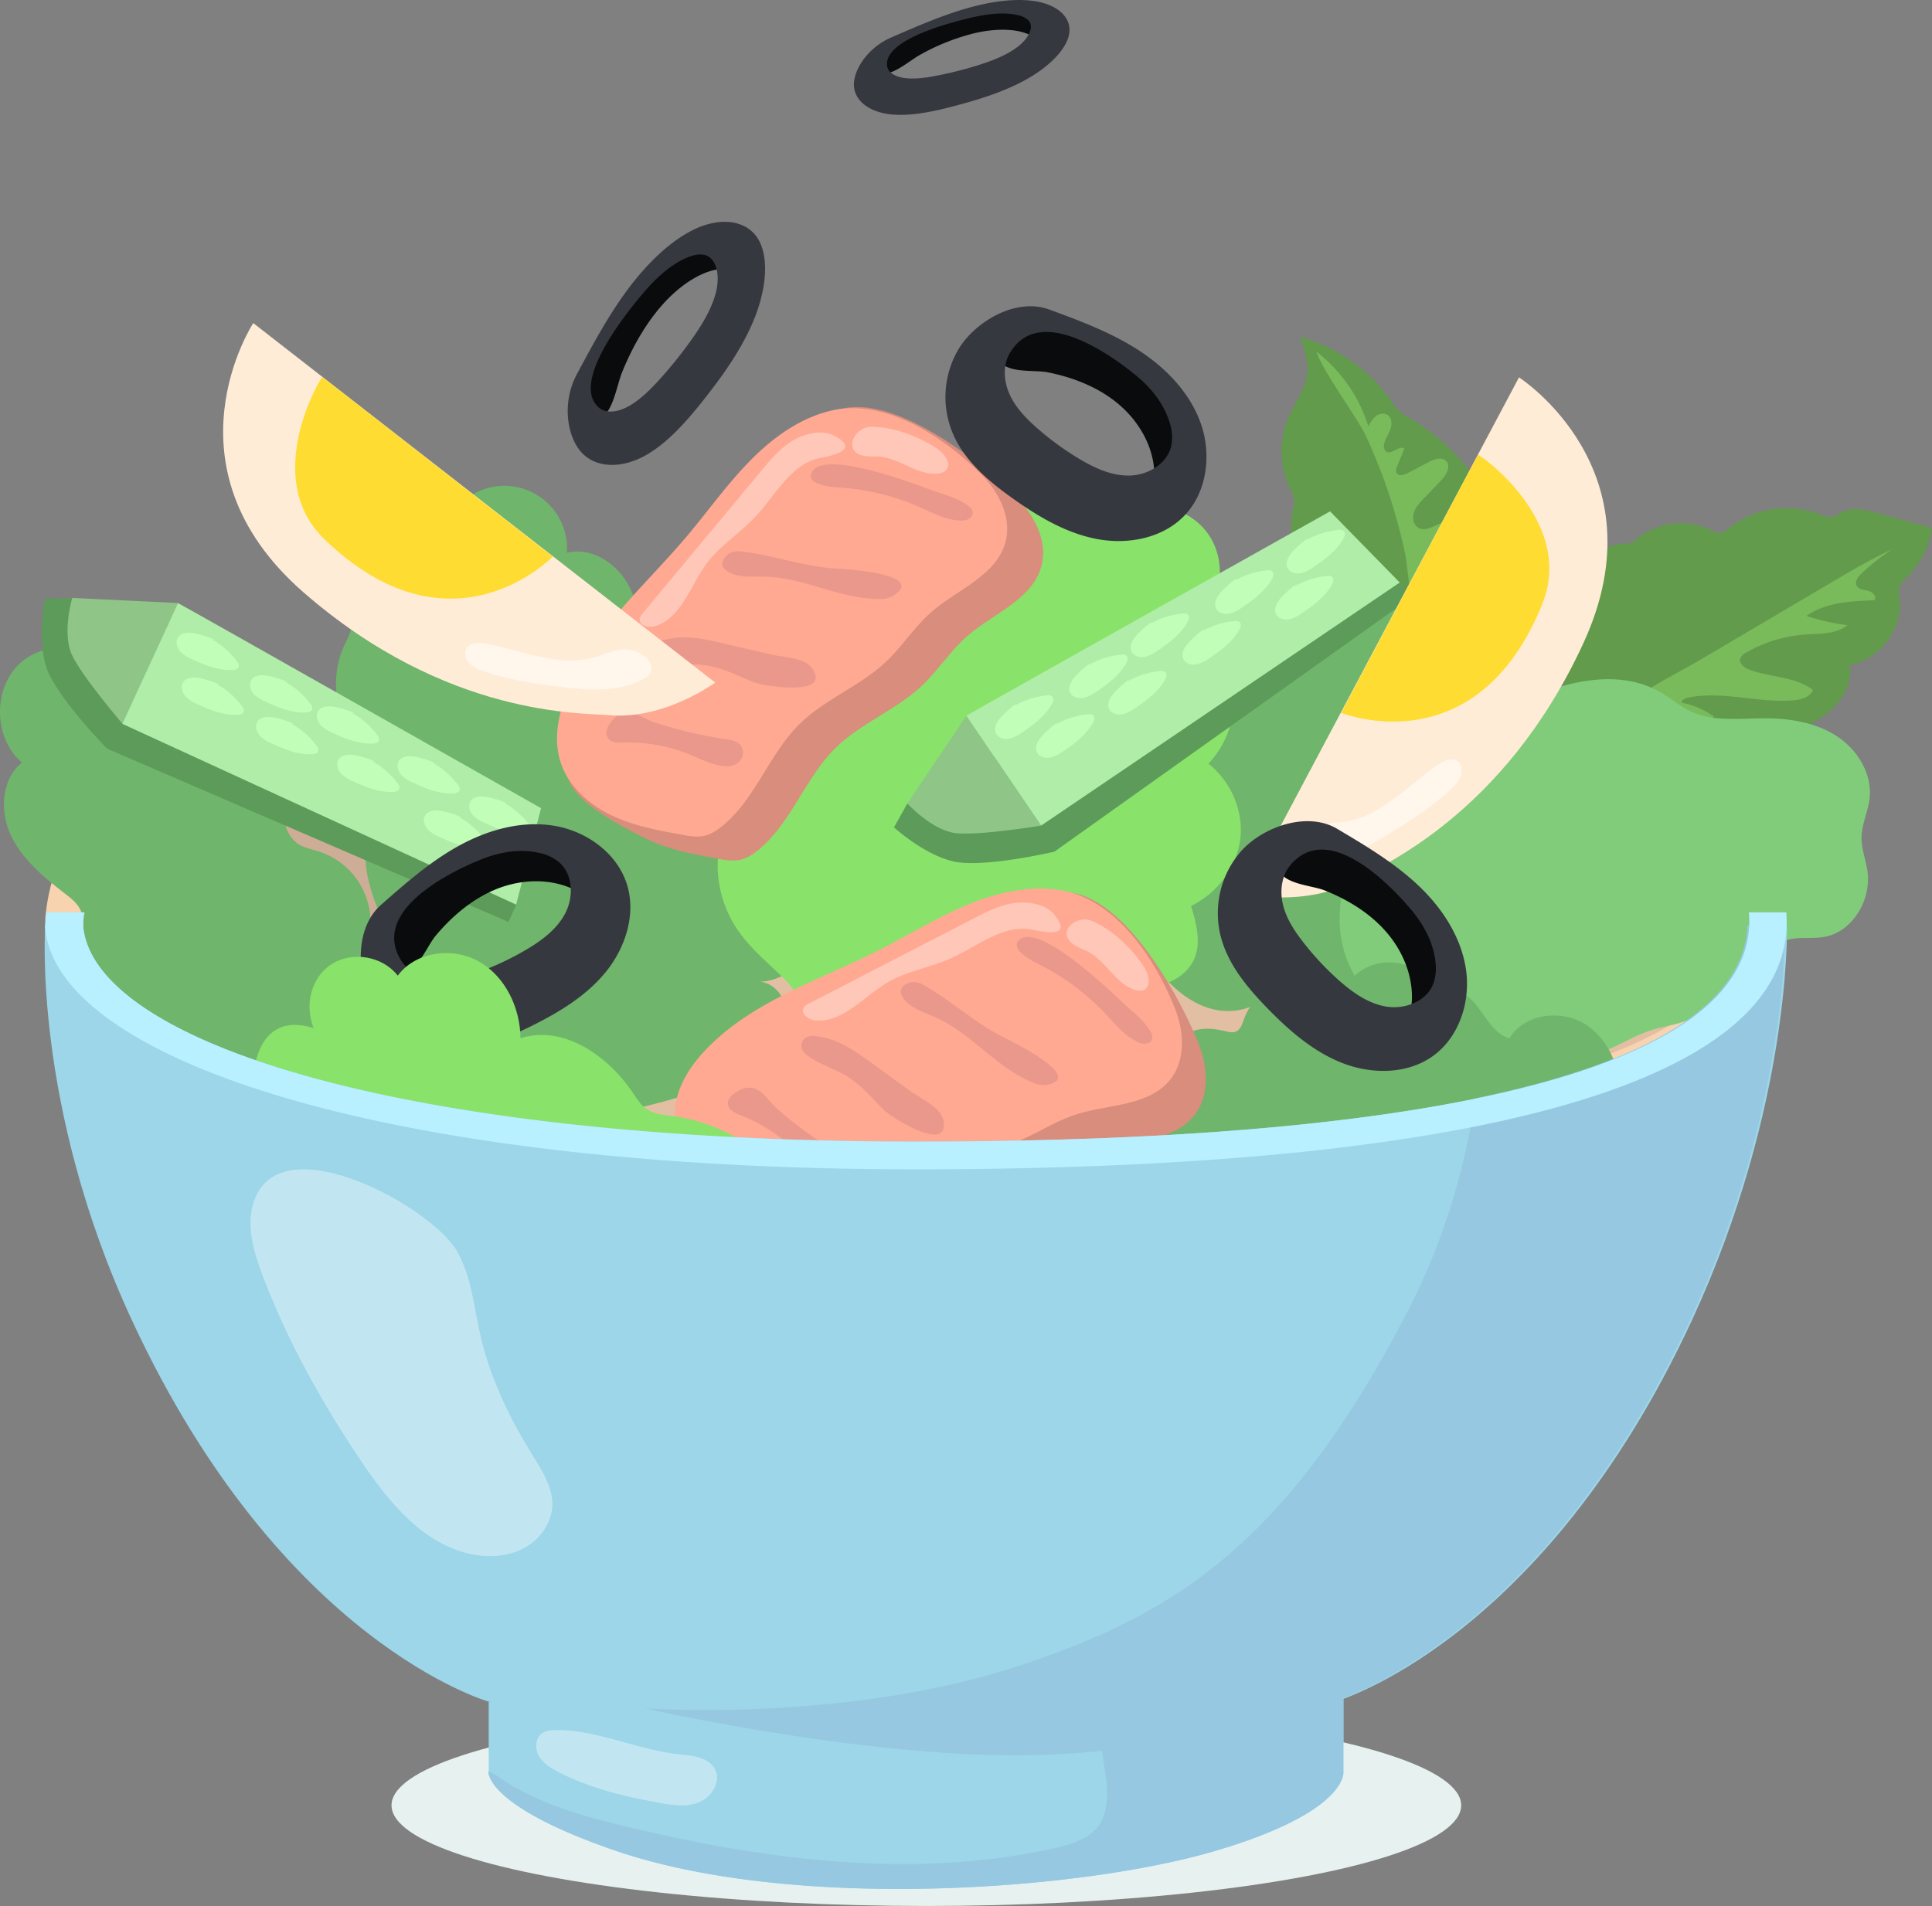 <svg xmlns="http://www.w3.org/2000/svg" viewBox="0 0 853.63 842.36"><rect x="0" y="0" width="853.63" height="842.36" fill="#808080" stroke="none"/><defs><style>.cls-1{fill:#f7d3b0;}.cls-2{fill:#e2bfa3;}.cls-3{fill:#cead97;}.cls-4{fill:#629b4b;}.cls-5{fill:#79ba5b;}.cls-6{fill:#6fb56b;}.cls-7{fill:#81cc7a;}.cls-8{fill:#89e269;}.cls-9{fill:#5d9b5a;}.cls-10{fill:#8fc687;}.cls-11{fill:#b0eda9;}.cls-12{fill:#c1ffb8;}.cls-13{fill:#d88d7d;}.cls-14{fill:#ffa992;}.cls-15{fill:#ea988b;}.cls-16,.cls-19,.cls-25{fill:#fff;}.cls-16{opacity:0.35;}.cls-17{fill:#ffecd7;}.cls-18{fill:#ffdc31;}.cls-19{opacity:0.52;}.cls-20{fill:#0a0b0c;}.cls-21{fill:#36383f;}.cls-22{fill:#9cd6e8;}.cls-23{fill:#e7f2f0;}.cls-24{fill:#96c8e2;}.cls-25{opacity:0.38;}.cls-26{fill:#b8f0ff;}</style></defs><g id="Layer_2" data-name="Layer 2"><g id="Layer_2-2" data-name="Layer 2"><path class="cls-1" d="M20,406c3.37,57.43,144.89,107.69,384.77,107.69,247.69,0,382.8-38.18,384.76-107.69S657.37,285.5,410.65,286.55C202.86,287.44,28.82,302.22,20,406Z"/><path class="cls-2" d="M36.66,405.36c3.23,51.24,138.63,96.09,368.13,96.09,237,0,366.22-34.07,368.1-96.09S646.44,297.86,410.4,298.8c-198.8.79-365.31,14-373.74,106.56Z"/><path class="cls-3" d="M36.66,405.54c2.59,41.08,90.12,78,243,91.09q-12.31-8.36-23.92-17.68A374.54,374.54,0,0,1,146.6,335.31c-2-4.7-4.2-9.62-6.28-14.67C79.54,336,40.63,362,36.66,405.54Z"/><path class="cls-4" d="M684.2,282.5c.71-6.92,3.47-13.47,6.71-19.63,3.1-5.89,6.74-11.62,11.77-16s11.62-7.23,18.24-6.65a30.92,30.92,0,0,1,34.85-6.06c1.43.7,2.94,1.54,4.52,1.32a7.78,7.78,0,0,0,3.63-2.07,41.08,41.08,0,0,1,40-6.19c1.78.7,3.64,1.54,5.53,1.24s3.18-1.5,4.77-2.29c4.4-2.18,9.64-.94,14.39.35l25,6.79a38,38,0,0,1-10.84,21.55c-1.42,1.39-3,2.78-3.55,4.7a12.14,12.14,0,0,0,.09,4.8c1.62,13.53-8.86,27.38-22.32,29.5,2.07,7.77-3,15.78-9.18,20.91a46.36,46.36,0,0,1-38.8,9.44c-.23,7-8.28,11.57-15.25,10.88s-13-5-18.78-8.9a281.44,281.44,0,0,0-34.67-20c-4.63-2.24-10-3.42-13.09-7.53S683.7,287.44,684.2,282.5Z"/><path class="cls-4" d="M662,230.71a90.31,90.31,0,0,0-39.29-45.94,23.65,23.65,0,0,1-4-2.6,24.11,24.11,0,0,1-3.76-4.7,73.27,73.27,0,0,0-40.63-28.63c1.92,5.29,3.87,10.81,3.23,16.4-.79,6.91-5.38,12.7-8.17,19.07a38.54,38.54,0,0,0,.7,32,9.17,9.17,0,0,1,1.18,8.48c-3.43,15.49,3.8,32.77,17.24,41.19L661,287.14l2.08,4A90.29,90.29,0,0,0,662,230.71Z"/><path class="cls-5" d="M809.7,257.1c8.61-5.09,17.24-10.18,26.35-14.3a87.37,87.37,0,0,0-13.63,10.75c-1.44,1.38-2.93,3.36-2.11,5.17s3.27,1.95,5.21,2.41,4,2.69,2.65,4.16c-10.41.36-21.48.92-30,6.91a91.11,91.11,0,0,0,18.09,4.08c-4.93,4.07-12,3.71-18.37,4.14a61.2,61.2,0,0,0-26.4,8A5.07,5.07,0,0,0,768.9,291c-.68,2.31,1.9,4.21,4.16,5,9.25,3.41,20.14,2.94,28,8.95-1.39,3.28-5.5,4.33-9.06,4.6-15.33,1.15-30.88-4.28-46-1.26-1.33.27-2.92.89-3,2.24a36.89,36.89,0,0,1,14.36,6.19c-6.22,3.78-14.2,2.46-21.19.43-4-1.15-11.87-1.47-15.17-3.5-3.1-1.92-1.22-3.06,1.9-5.3,9.12-6.56,19.76-11.68,29.44-17.4Z"/><path class="cls-5" d="M625.08,272.85q13.56,4,27.34,7.35a4.56,4.56,0,0,0,2.73.09c1.79-.7,1.92-3.41.69-4.89s-3.22-2-5.09-2.5l-12.85-3.24c-1.51-.38-3.27-1-3.65-2.52a3.6,3.6,0,0,1,.78-2.79c4.65-6.67,16.31-5.53,20.27-12.63,1-1.73,1-4.41-.77-5.25a4,4,0,0,0-1.79-.28c-4,.07-7.76,1.58-11.37,3.23s-8.49,3-10.62-.22,1.08-7.25,4.52-8.74,7.54-1.94,10.11-4.67c1.15-1.21,1.84-3.22.78-4.5a3.59,3.59,0,0,0-2.1-1.08c-3.46-.71-7,.76-10.18,2.23-2.17,1-4.68,2-6.84,1-2.35-1.1-3.13-4.24-2.39-6.73s2.59-4.46,4.39-6.33l7.57-7.91c2.31-2.4,4.66-6.27,2.37-8.68-2-2-5.35-.84-7.84.47l-9.23,4.86c-1.63.85-4.1,1.46-4.9-.19a3.46,3.46,0,0,1,.29-2.76q1.58-3.94,3.17-7.89c-2.29-1.68-5.5,2.82-7.91,1.34-1.08-.66-1.23-2.18-1-3.41.49-2.3,2-4.25,2.76-6.45s.71-5.11-1.26-6.39a4.61,4.61,0,0,0-5.17.59,13.56,13.56,0,0,0-3.27,4.44c-1.51-4-5.61-19.13-22.89-33,2.14,7.91,18,29.24,21.58,36.87a243.76,243.76,0,0,1,17.71,53.35C621.6,248.34,624,272.54,625.08,272.85Z"/><path class="cls-6" d="M208.52,464.62c-2.82-3-6.08-5.76-8-9.41-2.09-3.9-2.48-8.46-3.6-12.74a38.39,38.39,0,0,0-23.21-25.78c-2.89-1.09-6.1-1.95-8-4.39s-1.91-5.87-2.28-9a32.93,32.93,0,0,0-21.94-26.79c-3.56-1.17-7.44-1.77-10.41-4-6.6-5-5.57-15.25-9.49-22.56-2.21-4.11-5.93-7.16-9.56-10.1L93.29,324.66c-6.41-5.19-13.25-10.58-21.42-11.72-4.22-.59-8.89-.09-12.39-2.53-3.18-2.22-4.45-6.23-6.26-9.66-7.91-15-30.54-19.23-43.51-8.37S-3.2,326,9.68,337C.48,344.45-.19,358.91,5,369.58S19.74,388,29.1,395.24c2.36,1.84,4.81,3.75,6.2,6.41,2,3.82,1.44,8.4,1.48,12.72.16,19.41,14.84,37.78,33.74,42.22l148.11,57.33A49.45,49.45,0,0,0,208.52,464.62Z"/><path class="cls-6" d="M174,356.72c-8-10.28-16-20.73-21-32.75s-6.49-26.05-1.24-37.94c1.35-3,3.13-6,3.6-9.26.56-3.92-.81-7.82-1.58-11.7a38.95,38.95,0,0,1,51.54-44.14,27.72,27.72,0,0,1,45.16,23.42c10.2-2.68,21.06,3.91,26.48,13s6.53,20,7,30.51a46.7,46.7,0,0,1,47.22,61.33c14.36,11.59,28.21,25.9,31.56,44.05s-8.58,39.94-27,40.65c10.26,1,15,14.84,10.55,24.16S332,472.63,322.56,476.65a231.7,231.7,0,0,1-60.21,16.4c-12.22,1.6-25,2.17-36.53-2.13-25.31-9.41-37-37.36-46-60.65C171.84,409.67,146.59,374,174,356.72Z"/><path class="cls-6" d="M534.63,300.47a30.13,30.13,0,0,1,32.64-11.91c1.33-14.94,13.74-28.16,28.56-30.44s30.62,6.62,36.37,20.47c9.48-7.74,25.1,1.16,27.67,13.13s-3.78,24-11.25,33.71c9.84,3,14.62,14.94,13.1,25.11s-7.7,19-13.7,27.33c12.84,9.63,15.42,29.44,7.6,43.46s-24,22.1-40,22.81c-16.74.74-30.67-6.11-45.26-13.08-51.65,63.67-120.33-85.23-34.6-96.16C529.08,324.57,527.56,311.11,534.63,300.47Z"/><path class="cls-7" d="M606.4,361.83c6.94-11.5,15.17-22.44,25.8-30.65,7.76-6,16.61-10.38,25.39-14.73,24.2-12,53.62-23.89,76.83-10.08,4.24,2.52,8,5.81,12.47,7.95,9.83,4.73,21.34,3.2,32.25,3.14,11.1-.06,22.58,1.66,32,7.61s16.2,16.82,14.91,27.85c-.68,5.82-3.49,11.3-3.57,17.16-.07,5.05,1.9,9.88,2.62,14.88,1.83,12.75-6.55,27-19.25,29.14-4.47.77-9.08.1-13.56.76-19.78,2.88-28.17,28.32-46.62,36-5.19,2.16-10.89,2.77-16.24,4.48-5.7,1.82-10.92,4.86-16.35,7.36-34.85,16-79.44,7.56-106-20.15C583.76,418.21,590.33,388.45,606.4,361.83Z"/><path class="cls-6" d="M540.66,455.55c1.78.41,3.68,1.07,5.37.37,2.15-.88,2.89-3.48,3.67-5.68,4.44-12.49,19.59-20,32.22-16,2.73.87,5.45,2.22,8.3,1.91,4-.44,6.87-3.94,10.07-6.4,8.16-6.31,20.82-5.81,28.46,1.11,2.08,1.87,3.86,4.19,6.41,5.35,2.75,1.26,6,.95,8.88,1.8,10.13,3,12.72,18.08,22.9,20.88,6.65-11.25,23.74-13.05,34.47-5.59s15.35,21.53,14.52,34.57C714.11,516.79,685.85,541.29,657,539c-13-1-25.38-6.67-38.4-6.62-12.55,0-24.39,5.37-36.05,10-28.29,11.25-56.44,7.27-65-25C512.76,499.14,505,447.24,540.66,455.55Z"/><path class="cls-8" d="M322.4,405c-7.15-14.47-7.66-32.51,1.93-45.69,8.1-11.14,21.83-17.28,34.91-22.91-17.16-15.95-21.32-42.79-9.69-62.65s38-31,61.65-26.09c-5.27-17.45,9.27-36.85,28.18-40.85s39.28,5.57,50.05,20.65c13.23-8,32.68-5.11,42.64,6.31s9,29.82-2,40.34c18.75,15.65,20.59,45.84,3.87,63.39,10.13,8.07,15.58,21,14.07,33.35s-9.93,23.81-21.74,29.53c2.44,8.1,4.82,17.09.82,24.62-4.66,8.81-16.35,12.21-26.86,12.44s-21.15-1.75-31.45.22c4,9.85-4.08,21.06-14.44,25.2s-22.11,3.1-33.31,2l-37.78-3.73c-7.07-.7-14.5-1.53-20.23-5.45-6.62-4.53-9.15-15.62-15.25-21.8C338.36,424.3,328.47,417.26,322.4,405Z"/><path class="cls-9" d="M400.91,355.09,395,365.65s12.79,11.82,26,15,44.87-4.26,44.87-4.26L623.25,264.3l-4.8-6.87L510.87,296.27l-110,58.82Z"/><path class="cls-10" d="M427,316.3l-26.11,38.79s10.88,11.86,21.26,13.1S460,364.88,460,364.88L427,316.3Z"/><path class="cls-11" d="M427,316.3C431,313.83,587.66,226,587.66,226l30.79,31.45L460,364.88Z"/><path class="cls-12" d="M449.18,310.86a46,46,0,0,0-6.53,5.67c-2.12,2.23-4.06,5.53-2.32,8.07,1.13,1.67,3.52,2.25,5.56,1.87a15.13,15.13,0,0,0,5.52-2.63c5.22-3.49,10.39-7.39,13.38-12.74.61-1.08,1-2.61,0-3.4a3.09,3.09,0,0,0-2.21-.37,35.19,35.19,0,0,0-14.16,4.5Z"/><path class="cls-12" d="M467.29,319.2a45.33,45.33,0,0,0-6.53,5.67c-2.12,2.23-4.06,5.53-2.33,8.07,1.14,1.67,3.53,2.24,5.57,1.87a15,15,0,0,0,5.52-2.64c5.22-3.48,10.39-7.38,13.38-12.73.61-1.09,1-2.61,0-3.4a3,3,0,0,0-2.21-.37,35.08,35.08,0,0,0-14.17,4.5Z"/><path class="cls-12" d="M482,292.84a46,46,0,0,0-6.53,5.67c-2.12,2.23-4.06,5.53-2.33,8.08,1.14,1.67,3.52,2.24,5.57,1.87a15.31,15.31,0,0,0,5.52-2.64c5.21-3.48,10.39-7.39,13.38-12.74.61-1.08,1-2.61,0-3.4a3.15,3.15,0,0,0-2.21-.37,35,35,0,0,0-14.17,4.51Z"/><path class="cls-12" d="M499.19,300.09a46,46,0,0,0-6.53,5.67c-2.12,2.23-4.06,5.53-2.33,8.07,1.14,1.67,3.52,2.25,5.57,1.87a15.13,15.13,0,0,0,5.52-2.63c5.21-3.49,10.39-7.39,13.38-12.74.61-1.08,1-2.61,0-3.4a3.1,3.1,0,0,0-2.21-.37,35.19,35.19,0,0,0-14.17,4.5Z"/><path class="cls-12" d="M509.08,274.69a45.33,45.33,0,0,0-6.53,5.67c-2.12,2.23-4.06,5.53-2.32,8.07,1.13,1.67,3.52,2.24,5.56,1.87a15,15,0,0,0,5.52-2.64c5.22-3.48,10.39-7.38,13.38-12.73.61-1.09,1-2.61,0-3.4a3,3,0,0,0-2.21-.37,35,35,0,0,0-14.16,4.5Z"/><path class="cls-12" d="M532,278a46,46,0,0,0-6.53,5.67c-2.12,2.23-4.06,5.53-2.33,8.07,1.14,1.67,3.53,2.25,5.57,1.87a15,15,0,0,0,5.52-2.64c5.22-3.48,10.39-7.38,13.38-12.73.61-1.09,1-2.61,0-3.4a3,3,0,0,0-2.21-.37,35.24,35.24,0,0,0-14.17,4.5Z"/><path class="cls-12" d="M546.4,255.61a44.72,44.72,0,0,0-6.53,5.67c-2.12,2.22-4.06,5.52-2.32,8.07,1.13,1.67,3.52,2.24,5.56,1.87a15.15,15.15,0,0,0,5.52-2.64c5.22-3.48,10.39-7.39,13.38-12.74.61-1.08,1-2.6,0-3.39a3.09,3.09,0,0,0-2.21-.38,35.05,35.05,0,0,0-14.16,4.51Z"/><path class="cls-12" d="M572.93,258.09a44.72,44.72,0,0,0-6.53,5.67c-2.12,2.22-4.06,5.53-2.33,8.07,1.14,1.67,3.52,2.24,5.57,1.87a15.15,15.15,0,0,0,5.52-2.64c5.21-3.48,10.39-7.39,13.38-12.74.6-1.08,1-2.6,0-3.39a3.12,3.12,0,0,0-2.22-.38,35.05,35.05,0,0,0-14.16,4.51Z"/><path class="cls-12" d="M578,237.74a44.72,44.72,0,0,0-6.53,5.67c-2.12,2.22-4.06,5.53-2.33,8.07,1.14,1.67,3.52,2.24,5.57,1.87a15.15,15.15,0,0,0,5.52-2.64c5.21-3.48,10.39-7.39,13.38-12.74.61-1.08,1-2.6,0-3.39a3.1,3.1,0,0,0-2.21-.38,35,35,0,0,0-14.17,4.51Z"/><path class="cls-9" d="M31.9,264.26l-12.1.42s-3.48,17.06.6,30,26.88,36.17,26.88,36.17L224.7,407.46l3.4-7.66-88.94-71.92L31.9,264.26Z"/><path class="cls-10" d="M78.61,266.52,31.9,264.26s-4.52,15.46-.19,25S54.14,319.9,54.14,319.9l24.47-53.38Z"/><path class="cls-11" d="M78.61,266.52c4.17,2.12,160.44,90.65,160.44,90.65l-11,42.63-174-79.9Z"/><path class="cls-12" d="M94.73,282.66A45.4,45.4,0,0,0,86.5,280c-3-.65-6.83-.6-8.11,2.2-.84,1.83-.09,4.17,1.28,5.73a15.11,15.11,0,0,0,5.12,3.35c5.68,2.66,11.7,5.07,17.82,4.86,1.24-.05,2.77-.47,2.93-1.74a3.07,3.07,0,0,0-.83-2.08,35.07,35.07,0,0,0-11.19-9.79Z"/><path class="cls-12" d="M97,302.46a46.69,46.69,0,0,0-8.23-2.65c-3-.66-6.84-.61-8.12,2.19-.84,1.84-.09,4.18,1.29,5.73A15,15,0,0,0,87,311.09c5.68,2.66,11.7,5.06,17.83,4.85,1.24,0,2.76-.46,2.92-1.73a3.12,3.12,0,0,0-.83-2.09,35.06,35.06,0,0,0-11.19-9.78Z"/><path class="cls-12" d="M127.15,301.43a44.6,44.6,0,0,0-8.23-2.65c-3-.66-6.83-.61-8.11,2.19-.84,1.83-.09,4.17,1.28,5.73a15.11,15.11,0,0,0,5.12,3.35c5.68,2.66,11.7,5.07,17.83,4.86,1.24-.05,2.76-.47,2.92-1.74a3.07,3.07,0,0,0-.83-2.08,35,35,0,0,0-11.19-9.79Z"/><path class="cls-12" d="M129.84,319.86a45.09,45.09,0,0,0-8.23-2.65c-3-.66-6.83-.61-8.11,2.19-.84,1.84-.1,4.17,1.28,5.73a15.34,15.34,0,0,0,5.11,3.36c5.69,2.65,11.7,5.06,17.83,4.85,1.24,0,2.77-.47,2.92-1.74a3,3,0,0,0-.83-2.08,35,35,0,0,0-11.18-9.78Z"/><path class="cls-12" d="M156.7,315.17a45,45,0,0,0-8.24-2.65c-3-.66-6.83-.61-8.11,2.19-.84,1.84-.09,4.17,1.28,5.73a15.28,15.28,0,0,0,5.12,3.36c5.68,2.65,11.7,5.06,17.83,4.85,1.24,0,2.76-.47,2.92-1.74a3.07,3.07,0,0,0-.83-2.08,34.94,34.94,0,0,0-11.19-9.78Z"/><path class="cls-12" d="M165.71,336.54a44.6,44.6,0,0,0-8.23-2.65c-3-.66-6.83-.61-8.11,2.19-.84,1.83-.1,4.17,1.28,5.73a15.16,15.16,0,0,0,5.11,3.35c5.69,2.66,11.7,5.07,17.83,4.86,1.24,0,2.77-.47,2.92-1.74a3.06,3.06,0,0,0-.82-2.08,35.18,35.18,0,0,0-11.19-9.79Z"/><path class="cls-12" d="M192.34,337.21a46.17,46.17,0,0,0-8.23-2.65c-3-.66-6.83-.6-8.11,2.2-.84,1.83-.09,4.17,1.28,5.72a15,15,0,0,0,5.12,3.36c5.68,2.66,11.7,5.06,17.83,4.86,1.24-.05,2.76-.47,2.92-1.74a3.12,3.12,0,0,0-.83-2.09,35.06,35.06,0,0,0-11.19-9.78Z"/><path class="cls-12" d="M204,361.19a45.88,45.88,0,0,0-8.23-2.65c-3-.66-6.84-.61-8.12,2.19-.84,1.84-.09,4.18,1.29,5.73a15.14,15.14,0,0,0,5.11,3.36c5.68,2.66,11.7,5.06,17.83,4.85,1.24,0,2.76-.47,2.92-1.73a3.1,3.1,0,0,0-.83-2.09,35.06,35.06,0,0,0-11.19-9.78Z"/><path class="cls-12" d="M224,355a46.17,46.17,0,0,0-8.23-2.65c-3-.66-6.83-.61-8.11,2.19-.84,1.84-.1,4.18,1.28,5.73A15,15,0,0,0,214,363.6c5.68,2.66,11.7,5.06,17.82,4.85,1.24,0,2.77-.46,2.92-1.73a3.11,3.11,0,0,0-.82-2.09,35.16,35.16,0,0,0-11.19-9.78Z"/><path class="cls-13" d="M372,180.65c-13.93,3.38-15.15,23.69-25.14,34s-18.31,22-27.56,33c-19.22,22.72-43.14,42.85-53.55,70.72-3.39,9.07-17.5,16.44-14.74,25.72,3.21,10.76,24.53,21.73,34.64,26.65s21.32,6.94,32.38,8.91a24.73,24.73,0,0,0,7.94.55c3.56-.53,6.72-2.58,9.48-4.89,14.33-12,20.33-31.55,33.66-44.68,11.14-11,26.56-16.68,38-27.38,7.35-6.9,12.81-15.67,20.42-22.27,11.51-10,28.55-16,32.57-30.7,2.89-10.58-2.62-21.86-10.32-29.68C433.49,204,396.18,174.78,372,180.65Z"/><path class="cls-14" d="M367,181.53C353,184.91,341,193.78,331,204.05s-18.3,22-27.56,33c-19.21,22.72-43.13,42.85-53.55,70.73-3.38,9.06-5.19,19.14-2.42,28.41,3.2,10.77,12.22,19,22.32,23.95s21.32,6.94,32.38,8.91a24.73,24.73,0,0,0,7.94.55c3.56-.52,6.72-2.57,9.48-4.89,14.33-12,20.33-31.54,33.66-44.68,11.14-11,26.56-16.68,38-27.37,7.35-6.9,12.8-15.67,20.42-22.28,11.5-10,28.54-16,32.56-30.7,2.89-10.58-2.62-21.85-10.32-29.67C417.59,193.44,391.09,175.67,367,181.53Z"/><path class="cls-15" d="M358.42,209.44c-.6,1.81.74,3.19,2.1,3.87,3.48,1.77,7.71,1.91,11.78,2.24a105,105,0,0,1,34,8.54c5.88,2.6,11.63,5.8,18.4,6,1.85.06,4.41-.65,5-2.75.43-1.56-.6-2.76-1.63-3.55-3.86-3-8.61-4.54-13.31-6.07C409.58,216.08,362.58,196.9,358.42,209.44Z"/><path class="cls-15" d="M370.31,251.35c-14.48-.73-27.66-5.71-41.85-7.5a10,10,0,0,0-5.87.55c-2,.95-3.75,3.4-3.36,5.4a3.79,3.79,0,0,0,1.54,2.22c4.45,3.5,11.09,2.7,17.09,2.83,17.7.38,32.69,9.79,50.46,9.84a11.36,11.36,0,0,0,6.57-1.54C409.34,253.57,373.31,251.5,370.31,251.35Z"/><path class="cls-15" d="M318.91,284.2c-8.5-2-17.42-3.91-26.74-1a6.48,6.48,0,0,0-3.33,1.95,4.42,4.42,0,0,0-.28,5.06,6.48,6.48,0,0,0,4,2.25c6.13,1.53,13,.69,19.34,1.61,7.67,1.11,14.33,4.75,21.33,7.51,4.15,1.64,34.3,6.48,25.64-6.17-3.35-4.89-12.6-4.85-18-6.11Z"/><path class="cls-15" d="M269.16,320.32a7.34,7.34,0,0,0-1.24,3.38,4,4,0,0,0,2.68,4,13.71,13.71,0,0,0,5.11.48,71.86,71.86,0,0,1,28.39,5c5,2,9.83,4.66,15.39,5.38,2.78.36,6.48-.26,8.14-3.3a5.37,5.37,0,0,0-1.07-6.55c-1.63-1.39-3.9-1.73-6.08-2.06a190.38,190.38,0,0,1-31.58-7.49C282.92,317.17,275.57,310,269.16,320.32Z"/><path class="cls-16" d="M349.05,195.52c-5,3.32-8.88,8-12.7,12.58Q310.16,239.57,284,271a5.38,5.38,0,0,0-1.37,2.43c-.48,3.07,4.06,4.23,7,3.26,11.67-3.85,15.44-18.1,22.82-27.93,5.94-7.91,14.67-13.23,21.4-20.47,8.93-9.6,15.63-23.34,28.49-25.86,6.24-1.21,17.71-3.85,6.21-9.89C362.59,189.45,354.3,192,349.05,195.52Z"/><path class="cls-16" d="M381.33,201.36c2.43.57,5,.27,7.45.49,8.83.78,16.43,8.1,25.28,7.49,1.76-.12,3.7-.73,4.5-2.3a4.6,4.6,0,0,0-.22-4c-1.23-2.65-3.73-4.47-6.23-6-7.9-4.76-17.83-8.36-27.15-8.43C377.68,188.62,372.16,199.2,381.33,201.36Z"/><path class="cls-13" d="M473.64,394.58c-14.14-2.3-23.17,15.93-36.37,21.5s-25.44,13.17-38.22,19.65c-26.55,13.45-56.42,22.68-76.86,44.3-6.65,7-22.52,8.34-23.59,18-1.23,11.17,14.14,29.57,21.53,38s16.94,14.69,26.36,20.82a24.61,24.61,0,0,0,7.1,3.59c3.49.91,7.19.25,10.63-.81,17.89-5.52,31-21.14,48.4-28.05,14.53-5.77,31-5,45.62-10.45,9.46-3.49,17.89-9.45,27.48-12.56,14.48-4.71,32.53-3.64,41.95-15.6,6.78-8.63,6.09-21.16,2.05-31.36C521.16,440,498.16,398.58,473.64,394.58Z"/><path class="cls-14" d="M468.61,393.42c-14.14-2.31-28.68,1.18-41.88,6.75s-25.44,13.17-38.22,19.65c-26.54,13.45-56.41,22.67-76.86,44.3-6.64,7-12.23,15.61-13.29,25.23-1.24,11.16,3.84,22.29,11.24,30.75s16.94,14.69,26.35,20.81a24.7,24.7,0,0,0,7.11,3.6c3.48.9,7.19.24,10.63-.82,17.89-5.51,31-21.14,48.4-28.05,14.53-5.76,31-5,45.62-10.44,9.45-3.49,17.89-9.45,27.48-12.57,14.48-4.71,32.52-3.63,41.94-15.6,6.79-8.62,6.1-21.15,2-31.35C510.62,424.1,493.13,397.42,468.61,393.42Z"/><path class="cls-15" d="M449.89,415.81c-1.25,1.43-.55,3.22.43,4.38,2.52,3,6.36,4.76,10,6.65a104.88,104.88,0,0,1,28,21.09c4.41,4.69,8.46,9.87,14.61,12.73,1.68.77,4.31,1.11,5.67-.6,1-1.26.52-2.76-.12-3.9-2.39-4.24-6.17-7.53-9.9-10.76C494.43,441.84,458.6,405.87,449.89,415.81Z"/><path class="cls-15" d="M444.53,459c-13-6.32-23.25-16-35.63-23.2a10.06,10.06,0,0,0-5.62-1.78c-2.17.11-4.77,1.67-5.2,3.67a3.82,3.82,0,0,0,.56,2.64c2.73,5,9.16,6.81,14.63,9.26,16.16,7.24,26.31,21.74,42.66,28.71a11.33,11.33,0,0,0,6.65,1.13C479.62,476.28,447.23,460.35,444.53,459Z"/><path class="cls-15" d="M384.4,469.29c-7.07-5.12-14.53-10.39-24.23-11.37a6.49,6.49,0,0,0-3.83.5,4.4,4.4,0,0,0-2.22,4.55,6.47,6.47,0,0,0,2.78,3.62c5.05,3.79,11.71,5.69,17.19,9,6.63,4,11.34,10,16.72,15.23,3.19,3.12,29.08,19.31,26,4.29-1.19-5.81-9.72-9.38-14.23-12.65Z"/><path class="cls-15" d="M324.51,483.19a7.41,7.41,0,0,0-2.46,2.63,4,4,0,0,0,.91,4.74,13.6,13.6,0,0,0,4.53,2.43,72.11,72.11,0,0,1,24.19,15.67c3.84,3.83,7.24,8.12,12.07,10.95,2.43,1.42,6.07,2.29,8.79.14a5.39,5.39,0,0,0,1.57-6.46c-1-1.91-2.92-3.1-4.8-4.26a189.56,189.56,0,0,1-26.17-19.19C338.42,485.65,334.42,476.19,324.51,483.19Z"/><path class="cls-16" d="M446.68,399.34c-5.87,1.12-11.28,3.9-16.6,6.64q-36.36,18.79-72.73,37.58a5.42,5.42,0,0,0-2.21,1.7c-1.64,2.64,2.09,5.48,5.19,5.73,12.25,1,21.27-10.65,31.89-16.83,8.55-5,18.66-6.49,27.69-10.53,11.95-5.36,23.48-15.42,36.3-12.73,6.22,1.31,17.81,3.35,9.57-6.7C461.52,399,452.87,398.17,446.68,399.34Z"/><path class="cls-16" d="M474.14,417.28c2,1.48,4.48,2.18,6.68,3.35,7.83,4.16,12,13.86,20.36,16.74,1.67.57,3.7.78,5-.37a4.59,4.59,0,0,0,1.35-3.73c-.11-2.92-1.7-5.57-3.42-7.93C498.73,417.88,491,410.7,482.42,407,475.74,404.12,466.54,411.72,474.14,417.28Z"/><path class="cls-17" d="M111.9,142.79s-41.47,63.3,22,118.82S257.51,315,269.11,316.07C293.5,318.25,316,301.66,316,301.66Z"/><path class="cls-18" d="M142.47,166.63c-.51-.39-27.47,44.39.9,71.73C199.53,292.49,244.22,246,244.22,246Z"/><path class="cls-19" d="M264,290.11c-15.83,5.26-32.66-2.38-49-5.63-3.16-.63-7.13-.76-8.82,2-1.23,2-.52,4.73,1,6.46a14.48,14.48,0,0,0,6,3.48c10.87,4,22.42,5.65,33.9,7.08,12.51,1.56,25.95,2.67,37-3.33a7.74,7.74,0,0,0,2.95-2.41c3.16-4.92-3.56-9.37-7.58-10.36C274.09,286.05,269,288.44,264,290.11Z"/><path class="cls-17" d="M671.15,166.78s63.72,40.82,28.46,117.44-91,99.25-101.15,104.94c-21.37,11.95-48.66,6-48.66,6Z"/><path class="cls-18" d="M653,201c.3-.56,43.2,29.3,28.48,65.84-29.15,72.34-88.91,48.2-88.91,48.2Z"/><path class="cls-19" d="M592.56,363.36c16.6-1.67,28.84-15.52,42.45-25.18,2.62-1.85,6.19-3.6,8.85-1.79,1.94,1.31,2.41,4.1,1.68,6.32a14.49,14.49,0,0,1-4.07,5.64c-8.3,8-18.15,14.32-28.05,20.31-10.78,6.53-22.59,13-35.16,12.09a7.68,7.68,0,0,1-3.68-1c-4.88-3.2-.58-10,2.69-12.55C581.65,363.8,587.29,363.89,592.56,363.36Z"/><path class="cls-20" d="M219.16,393c11.3-4.61,24.64-5,35.44.62,2.33,1.23,5.64,2.55,7.2.42a4.8,4.8,0,0,0,.45-3.66c-2.16-13.05-14.15-23.79-27.36-24.51-10-.54-19.53,4-28.18,9.05a211.11,211.11,0,0,0-18.24,12c-7.47,5.46-15.17,11.93-18.85,20.68-2.73,6.49-4.05,20.17,5,22.4s13.41-11.11,17.92-16.51C199.79,404.86,208.68,397.3,219.16,393Z"/><path class="cls-21" d="M244.78,364.94c-14.32-2.35-29.1,1.78-41.83,8.75s-23.73,16.64-34.62,26.23c-11.41,10.05-10.94,30.5-3.91,43a41.57,41.57,0,0,0,32.37,20.52c13.07,1.07,25.84-4,37.6-9.78,12.39-6.12,24.58-13.41,33.29-24.13S281.12,404,277,390.85C272.67,377,259.1,367.28,244.78,364.94Zm5.05,38.54c-3.69,7.21-10.53,12.24-17.51,16.34a128.13,128.13,0,0,1-20.66,9.74c-6,2.18-12.27,3.94-18.62,3.49s-12.79-3.42-16-8.88c-12.82-21.43,20.58-38.24,35.27-44.23,8.17-3.33,17.27-5,25.88-3a19.89,19.89,0,0,1,8.94,4.21C253.14,386.47,253.52,396.28,249.83,403.48Z"/><path class="cls-20" d="M493.75,178.22c9.42,7.75,16.15,19.28,16.3,31.47,0,2.64.44,6.17,3.06,6.54a4.78,4.78,0,0,0,3.43-1.35c10.45-8.11,14.2-23.76,8.55-35.72-4.27-9-12.81-15.28-21.36-20.48a210.14,210.14,0,0,0-19.2-10.37c-8.36-4-17.71-7.67-27.15-6.74-7,.69-19.67,6-17.3,15.1s16.14,6.5,23,7.9C474.13,166.81,485,171,493.75,178.22Z"/><path class="cls-21" d="M530.64,187.4c-4.75-13.71-15.41-24.74-27.59-32.63s-25.93-13-39.54-18c-14.27-5.26-32,4.88-39.68,17A41.6,41.6,0,0,0,421.17,192c5.28,12,15.79,20.84,26.5,28.42,11.26,8,23.48,15.25,37.05,17.81s28.81-.3,38.45-10.19C533.29,217.67,535.39,201.11,530.64,187.4Zm-31.51,22.77c-8.09.18-15.77-3.44-22.69-7.63A126.92,126.92,0,0,1,458,189c-4.76-4.21-9.29-8.91-11.92-14.71s-3.08-12.88.17-18.35c12.76-21.47,43.43-.07,55.69,10,6.82,5.6,12.59,12.82,15,21.31a20.09,20.09,0,0,1,.55,9.88C515.68,205,507.22,210,499.13,210.17Z"/><path class="cls-20" d="M613,412.48c7.87,9.31,12.41,21.86,10.36,33.88-.44,2.61-.67,6.15,1.84,7a4.87,4.87,0,0,0,3.62-.71c11.74-6.09,18.24-20.81,14.84-33.6-2.58-9.67-9.85-17.33-17.33-24a210.92,210.92,0,0,0-17-13.65c-7.5-5.4-16-10.73-25.49-11.52-7-.58-20.43,2.39-19.73,11.74s14.71,9.31,21.23,11.92C595.79,397.71,605.73,403.83,613,412.48Z"/><path class="cls-21" d="M647.68,428.15C645.47,413.8,637,401,626.41,391.08s-23.17-17.42-35.66-24.81c-13.08-7.74-32.39-1-42.09,9.59a41.59,41.59,0,0,0-9.5,37.13c3,12.76,11.78,23.34,20.94,32.73,9.65,9.89,20.36,19.22,33.25,24.18s28.39,4.9,39.65-3.1C644.83,458.39,649.88,442.49,647.68,428.15Zm-35.1,16.72c-8-1.28-14.89-6.22-21-11.59A127,127,0,0,1,576,416.64c-3.93-5-7.54-10.44-9.09-16.61s-.7-13.23,3.48-18c16.41-18.83,42.73,7.74,53,19.86,5.69,6.73,10.07,14.88,10.9,23.66a20.2,20.2,0,0,1-1.24,9.81C629.79,442.76,620.57,446.15,612.58,444.87Z"/><path class="cls-20" d="M292,135.46c7.82-9.06,17.75-15.83,26.61-16.6,1.92-.16,4.57-.72,5.45-3.14a4.26,4.26,0,0,0-.16-3.09c-3.41-9.19-13.85-11.82-23.84-6C292.52,111,286,119.17,280.22,127.3q-6.3,8.85-12,18.17c-4.84,7.88-9.73,16.67-11.28,25.29-1.16,6.41-.27,17.77,6.85,15.12s8.51-15.17,11.15-21.57C279.13,154.08,284.75,143.86,292,135.46Z"/><path class="cls-21" d="M307.35,101.09c-11,5.06-21.54,15.43-30.12,27s-15.49,24.49-22.33,37.26c-7.17,13.38-4,29.18,3,35.58,6.47,5.94,17,6,27.05.48s18.8-15.59,26.82-25.81c8.43-10.76,16.56-22.36,21.61-35s6.57-26.46,1.68-34.81C329.88,97.09,318.39,96,307.35,101.09Zm9.06,27.78c-1.78,7.42-6.21,14.67-10.87,21.24a187.66,187.66,0,0,1-14.14,17.6c-4.17,4.6-8.64,9-13.46,11.72s-10,3.49-13.24.78c-12.53-10.62,10.18-39.9,20.36-51.68,5.66-6.55,12.25-12.23,18.95-14.86,2.54-1,5.11-1.54,7.28-1C316.56,113.93,318.18,121.44,316.41,128.87Z"/><path class="cls-20" d="M431.3,14.5c9.34-2.06,18.79-1.89,24.55,1.38,1.24.71,3.14,1.5,4.9.44a3.46,3.46,0,0,0,1.46-1.9c2.6-6.86-2.4-12.8-11.39-13.58-6.81-.58-14.9,1.5-22.53,3.87q-8.31,2.6-16.5,5.68c-6.93,2.63-14.34,5.77-19.66,10.21C388.18,23.9,383,31,388.62,32.41s12.85-5.38,17.69-8.06A95.43,95.43,0,0,1,431.3,14.5Z"/><path class="cls-21" d="M458,.64C448.76-1,437.14.7,426.07,4s-21.81,8-32.43,12.62c-11.13,4.89-17.23,15.55-16.25,22.26.91,6.23,7.24,10.7,16.15,11.66s19.3-1.3,29.34-4c10.57-2.82,21.37-6.25,30.83-11.57s17.4-12.87,18.66-19.86C473.7,7.75,467.29,2.29,458,.64Zm-8.6,20.22c-4.84,3.64-11.2,6.06-17.36,8a168.73,168.73,0,0,1-17.5,4.45c-4.85,1-9.8,1.69-14.09,1.27s-7.86-2.17-8.42-5.11c-2.21-11.54,26.4-19.29,38.54-22,6.75-1.49,13.63-2.08,19-.81a9.18,9.18,0,0,1,4.93,2.46C457.09,12.1,454.27,17.22,449.43,20.86Z"/><path class="cls-8" d="M146.52,426.1c9.14-5.87,22.61-3.52,29.22,5.09,7.93-10.76,24.55-12.83,36.11-6.12s18,20.41,18.13,33.78c18.78-6.07,38.59,7.64,49.57,24,1.82,2.72,3.59,5.62,6.31,7.43,3.3,2.2,7.47,2.48,11.41,3,33.24,4.22,62.17,31.75,68.05,64.74,1.8,10.1,1.41,21.21-4.41,29.66-4.67,6.76-12.17,10.92-19.4,14.84-8.27,4.49-16.87,9.08-26.26,9.72-26.94,1.83-44.67-27.51-69.23-38.74-20-9.13-43.23-5.59-63.25-14.33-15.6-6.81-31.18-20.68-45-30.91-11.68-8.65-19.13-17.78-23.55-31.85-5.51-17.5-3.09-50.64,24.33-42.06C134.58,444.47,137.19,432.09,146.52,426.1Z"/><path class="cls-22" d="M789.54,409.08H772.86c-2.74,61.61-131.92,95.45-368.07,95.45-228.55,0-363.77-44.48-368.07-95.45H20s-5.92,79,38.22,174.27c66.2,142.94,157.7,168.7,157.7,168.7l187,3.61,187-3.61s91.51-25.76,157.71-168.7C791.7,488,789.54,409.08,789.54,409.08Z"/><ellipse class="cls-23" cx="409.3" cy="797.88" rx="236.31" ry="44.47"/><path class="cls-22" d="M593.63,783.08v-33L404.78,726.29,215.93,752.05v31s-1.59,14.94,55.69,34.68c78.32,27,205.6,18.11,266.32,0C596,800.44,593.63,783.08,593.63,783.08Z"/><path class="cls-24" d="M537.8,817.76c58.06-17.32,55.69-34.68,55.69-34.68v-33l-86.58-10.9-.41.25c-9.93,6-19.47,11.39-20.22,23.74-.79,13,6.28,28.72.65,41.12-3.46,7.64-12.58,10.65-20.76,12.47-62.53,13.93-128,5.37-190.23-9.68-19.44-4.7-39.18-10.22-55.54-21.73a22.64,22.64,0,0,0-4.6-2.52v.28s-1.6,14.94,55.68,34.68C349.81,844.76,477.08,835.87,537.8,817.76Z"/><path class="cls-25" d="M112.46,530.19c-4,10.59-.61,22.41,3.37,33,10.88,29,26.12,56.28,43.37,82,12.4,18.53,27.92,37.7,49.83,41.84,7.69,1.45,16,.8,22.82-3s12-11,12.18-18.84-4.44-15.12-8.63-21.9C225.16,626.79,216.52,609,212.22,590c-2.87-12.62-3.92-26-10.4-37.22C190.71,533.56,124.94,497,112.46,530.19Z"/><path class="cls-25" d="M245,764.63a10.28,10.28,0,0,0-5.23,1.19c-3.2,2-3.59,6.81-1.76,10.11s5.23,5.39,8.58,7.13c13.89,7.23,29.33,10.92,44.74,13.71,5.91,1.08,12.22,2,17.75-.34s9.61-9.18,6.84-14.51c-2.63-5.06-9.34-6-15-6.5C282.35,773.71,263.13,764.06,245,764.63Z"/><path class="cls-24" d="M788.65,409.08H772.11c-1.53,34.53-42.77,60.33-120.3,76.35a297.53,297.53,0,0,1-31.31,96.94c-53.88,103-104.92,131.66-167.36,152.9C375.67,761.63,285,755,285,755s91,20.78,163.88,20.78c72.53,0,140.13-23.74,140.13-23.74s91.5-25.76,157.71-168.7C790.82,488,788.65,409.08,788.65,409.08Z"/><path class="cls-26" d="M789.24,403.2H772.73a45.76,45.76,0,0,1,.16,5.25c-1.88,62-131.14,96.08-368.1,96.08-229.5,0-364.9-44.85-368.13-96.08.17-1.78.39-3.53.67-5.25H20.57c-.29,1.93-.53,3.89-.7,5.88,3.38,57.43,144.9,107.7,384.78,107.7,247.69,0,382.8-38.19,384.75-107.7A52.23,52.23,0,0,0,789.24,403.2Z"/></g></g></svg>